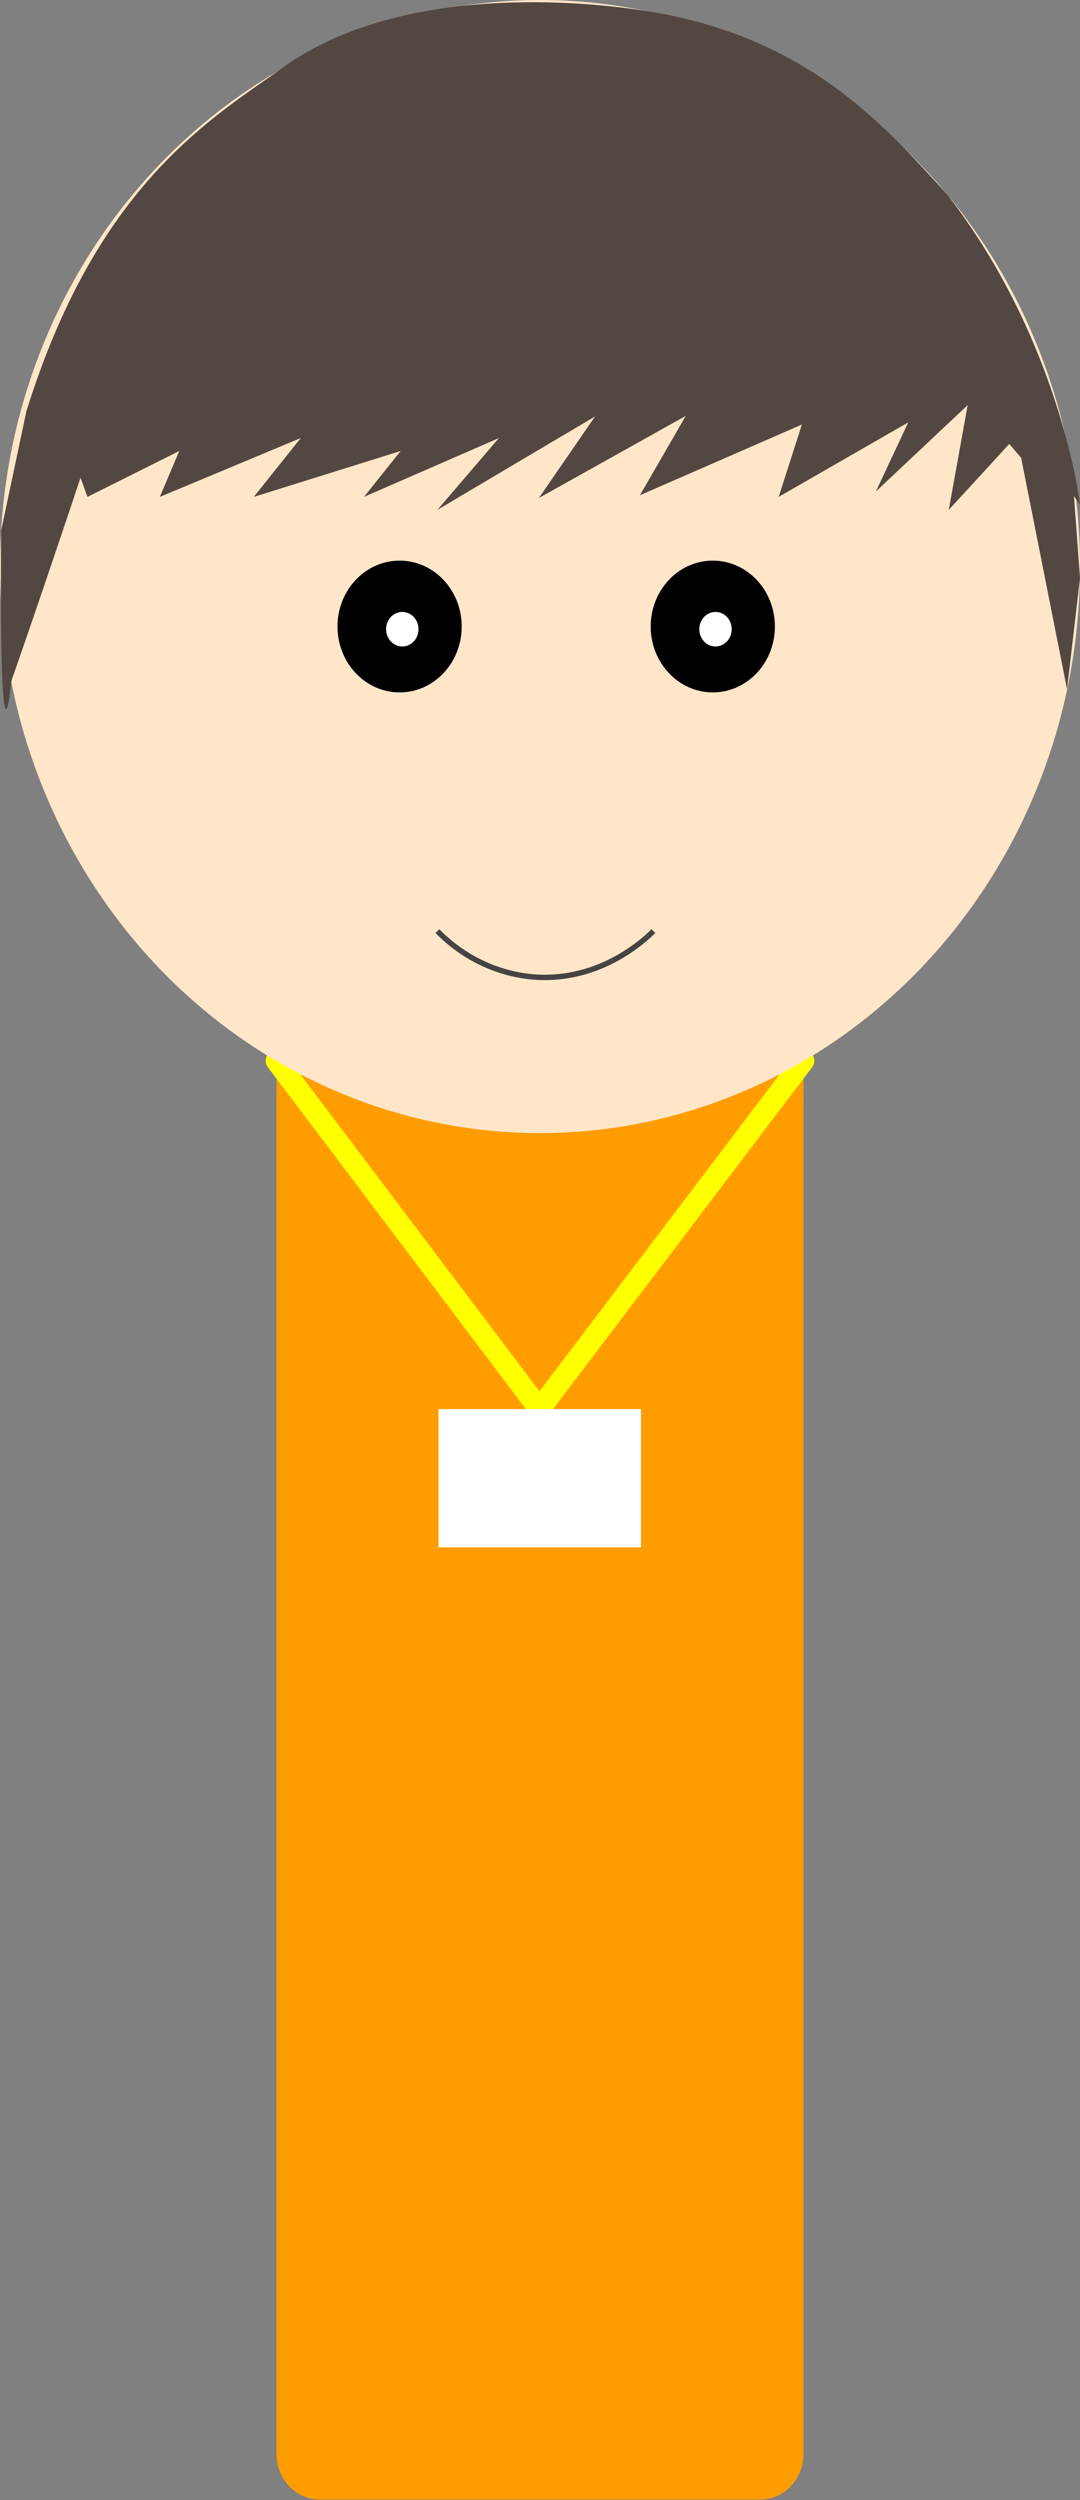 <?xml version="1.0" encoding="utf-8"?>
<!-- Generator: Adobe Illustrator 25.1.0, SVG Export Plug-In . SVG Version: 6.00 Build 0)  -->
<svg version="1.1" id="Layer_1" xmlns="http://www.w3.org/2000/svg" xmlns:xlink="http://www.w3.org/1999/xlink" x="0px" y="0px"
	 viewBox="0 0 200 462.9" style="enable-background:new 0 0 200 462.9;" xml:space="preserve">
<rect x="0" y="0" width="200" height="462.9" fill="#808080" stroke="none"/>
<style type="text/css">
	.st0{fill:#FF9D00;}
	.st1{fill:none;stroke:#FFFF00;stroke-width:4;stroke-linejoin:round;}
	.st2{fill:#FFFFFF;}
	.st3{fill:#FFE6C8;}
	.st4{fill:#534741;}
	.st5{fill:none;stroke:#444444;stroke-miterlimit:10;}
</style>
<path class="st0" d="M59.2,112.5h81.6c4.4,0,8,3.8,8,8.5v333.3c0,4.7-3.6,8.5-8,8.5H59.2c-4.4,0-8-3.8-8-8.5V121
	C51.2,116.3,54.8,112.5,59.2,112.5z"/>
<polygon class="st1" points="51.2,196.4 99.9,260.9 148.8,196.4 "/>
<rect x="81.2" y="260.9" class="st2" width="37.5" height="25.6"/>
<ellipse class="st3" cx="100" cy="104.9" rx="100" ry="104.9"/>
<path class="st4" d="M4.9,137.2"/>
<polyline class="st4" points="8.2,70.1 16.2,92 33.2,83.5 29.6,92 55.7,81.1 47,92 74.2,83.5 67.4,92 92.4,81.1 81,94.4 110.2,77.1 
	99.8,92.2 127,77 118.5,91.7 148.5,78.6 144.2,92 168.2,78.2 162.2,91 179.2,75 175.7,94.4 186.9,82.2 198.5,95.7 187.7,62.4 
	151.7,22.7 96.5,7.4 41.1,27.4 "/>
<path class="st4" d="M4.9,76.1c12.6-40.4,32.6-53.2,46.4-62.8c22.3-17,58.3-12.8,67.5-11.4c30.3,4.5,44.7,21,56.6,34.1
	C196.5,63.3,200,93.4,200,93.4l-18.5-25.3l-159-2.7c0,0-10,30.9-20.4,60.7c0,0-2.2,23.1-1.9-27.8"/>
<polyline class="st4" points="197.6,127.6 187.4,76.2 198.5,86.7 200,107 "/>
<ellipse cx="74" cy="116" rx="11.5" ry="12.2"/>
<ellipse cx="132" cy="116" rx="11.5" ry="12.2"/>
<ellipse class="st2" cx="74.5" cy="116.5" rx="3" ry="3.2"/>
<ellipse class="st2" cx="132.5" cy="116.5" rx="3" ry="3.2"/>
<path class="st5" d="M81,172.4c4.9,5,11.3,8,18,8.5c12.3,0.9,20.6-7.1,22-8.5"/>
</svg>
